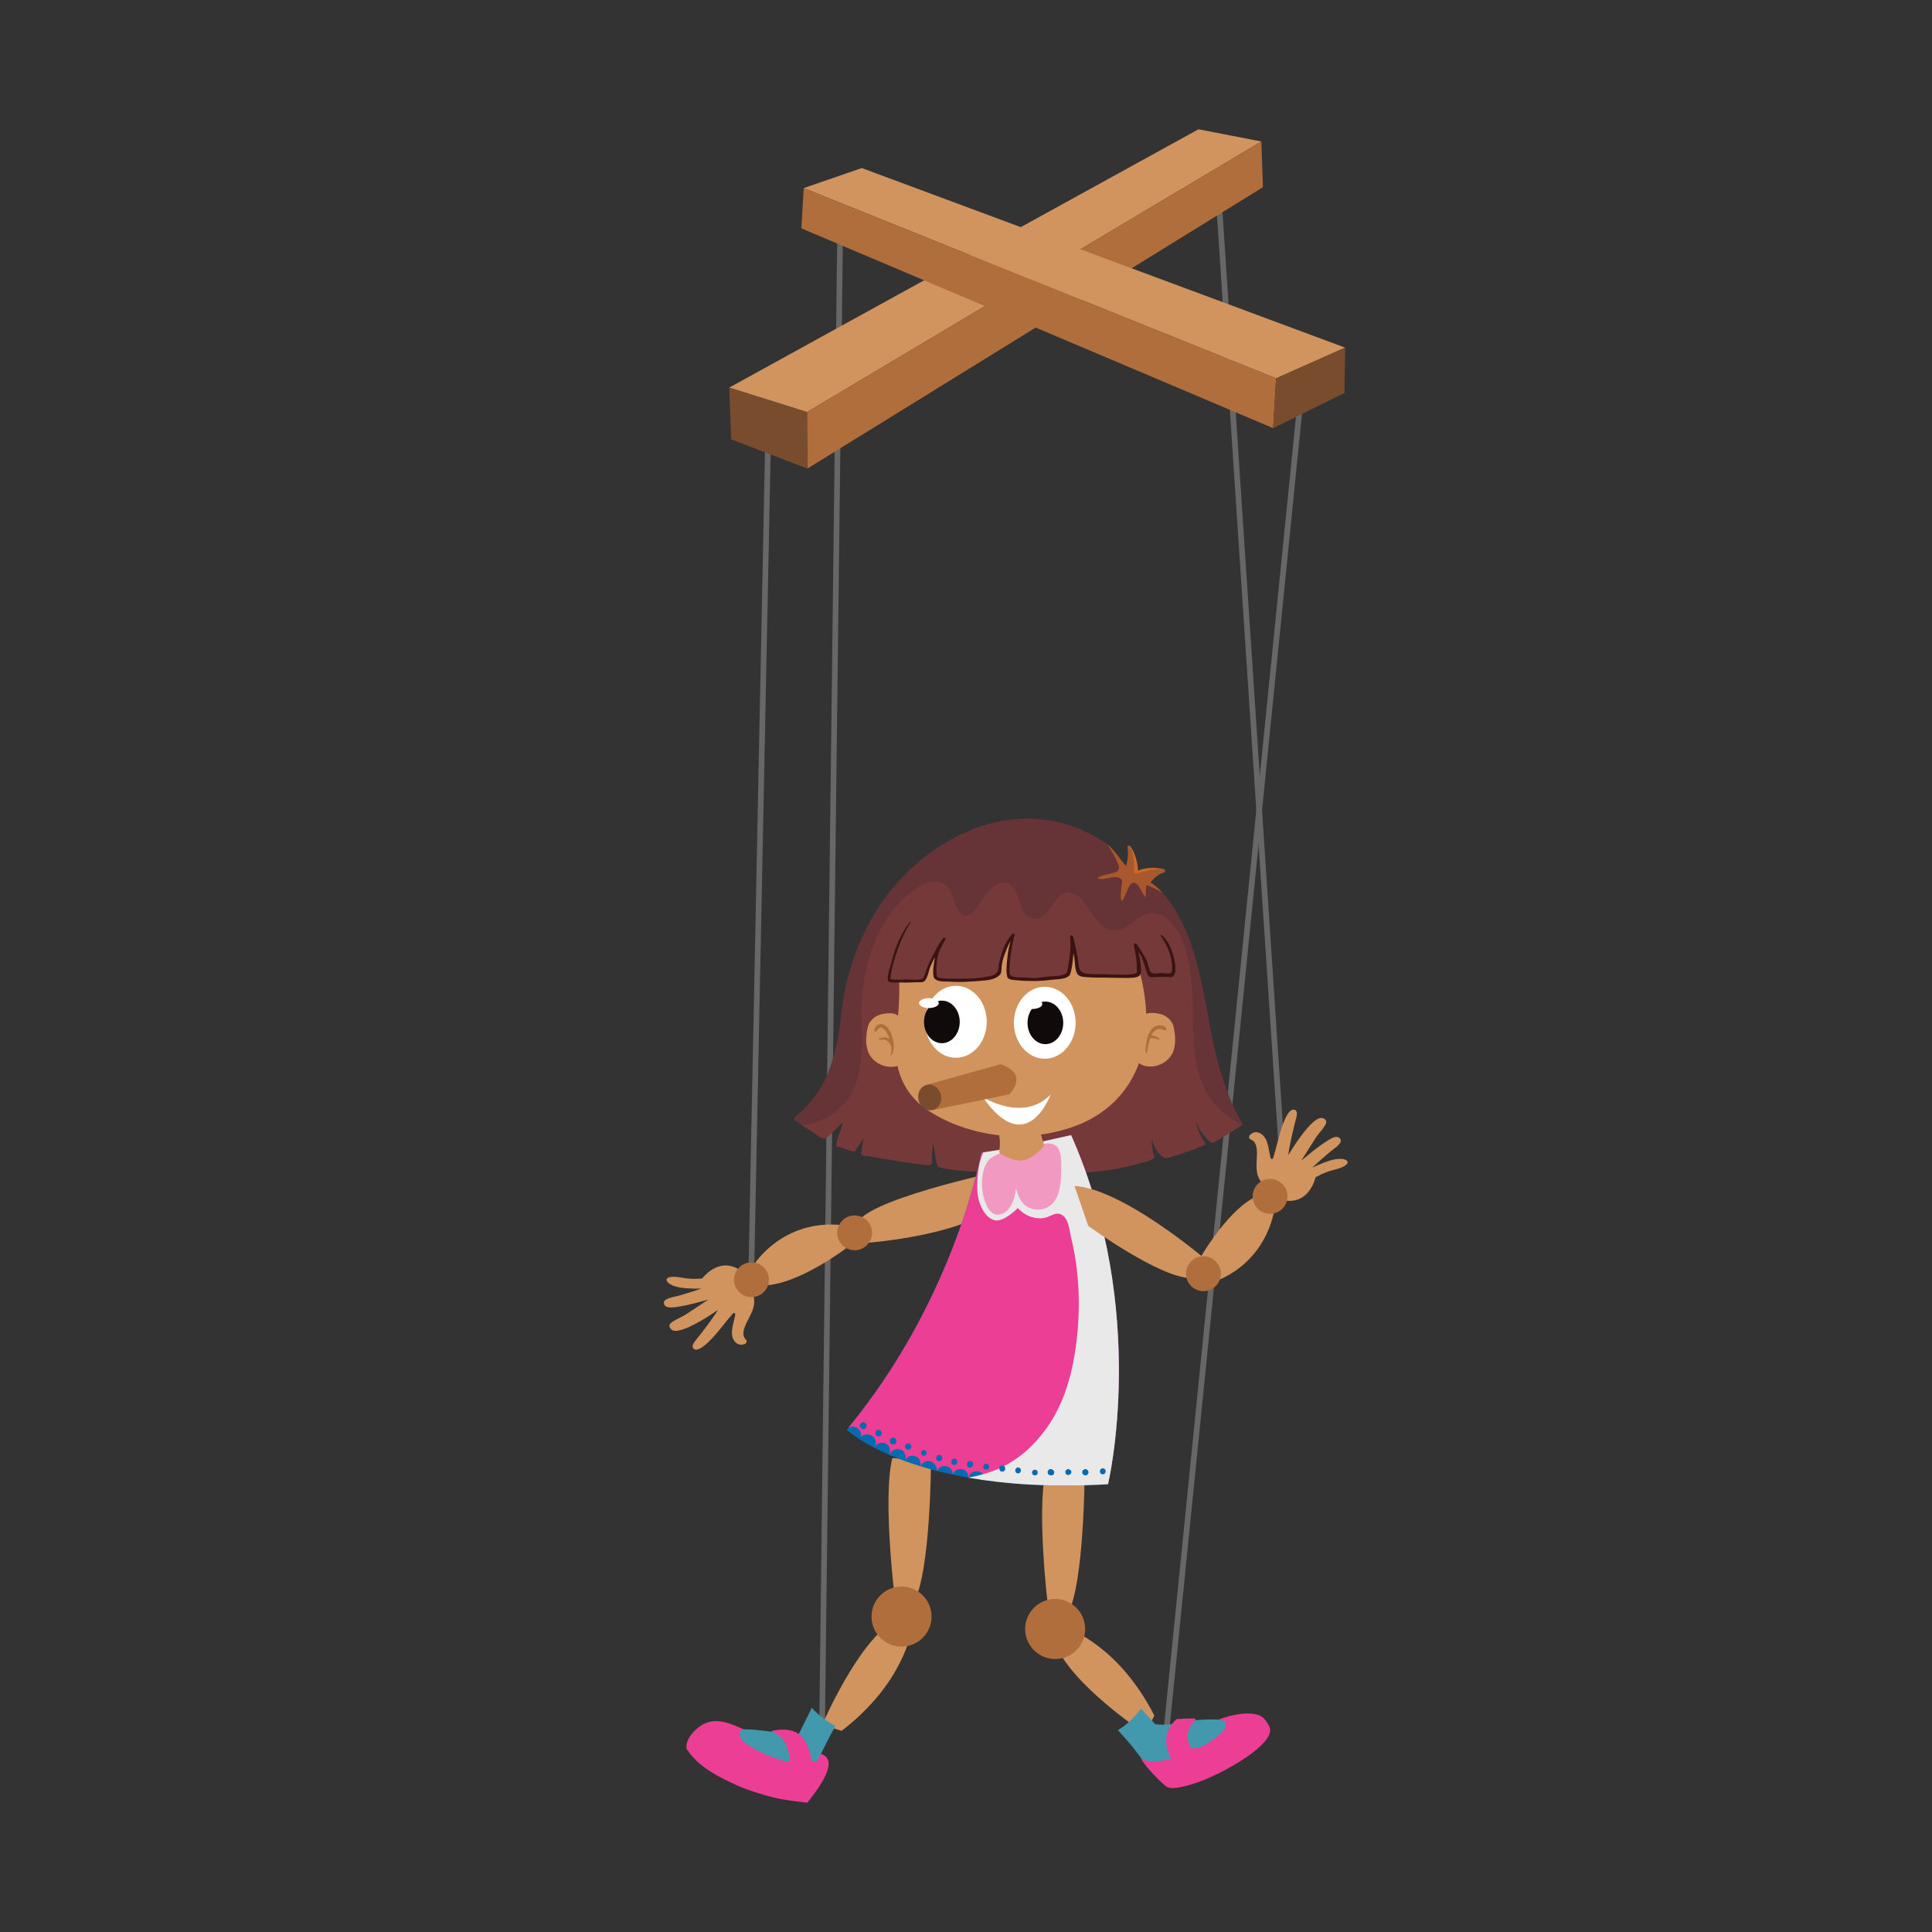<?xml version="1.0" encoding="utf-8"?>
<!-- Generator: Adobe Illustrator 15.0.0, SVG Export Plug-In . SVG Version: 6.00 Build 0)  -->
<!DOCTYPE svg PUBLIC "-//W3C//DTD SVG 1.1//EN" "http://www.w3.org/Graphics/SVG/1.1/DTD/svg11.dtd">
<svg version="1.1" id="שכבה_1" xmlns="http://www.w3.org/2000/svg" xmlns:xlink="http://www.w3.org/1999/xlink" x="0px" y="0px"
	 width="566.93px" height="566.93px" viewBox="0 0 566.93 566.93" enable-background="new 0 0 566.93 566.93" xml:space="preserve">
<rect x="0" y="0" width="566.93" height="566.93" fill="#333333" stroke="none"/>
<polygon fill="#676767" points="240.421,505.163 245.777,61.662 247.445,61.451 242.088,504.953 "/>
<polygon fill="#676767" points="376.15,351.099 356.194,49.349 357.873,49.283 377.828,351.033 "/>
<polygon fill="#676767" points="219.683,370.485 224.615,125.704 226.289,125.57 221.357,370.351 "/>
<polygon fill="#676767" points="343.108,507.978 341.436,507.832 380.992,115.316 382.663,115.462 "/>
<polygon fill="#D1945E" points="213.988,113.734 351.68,37.944 370.137,41.514 236.8,120.915 "/>
<polygon fill="#AF6E3C" points="236.915,137.51 236.8,120.915 370.137,41.514 370.602,54.931 "/>
<polygon fill="#D1945E" points="394.724,102.008 252.879,49.315 235.845,55.193 374.475,111.009 "/>
<polygon fill="#AF6E3C" points="373.6,125.637 374.475,111.009 235.845,55.193 235.152,67.008 "/>
<polygon fill="#784C2D" points="213.988,113.734 214.569,128.925 236.915,137.51 236.8,120.915 "/>
<polygon fill="#784C2D" points="394.724,102.008 394.508,115.331 373.6,125.637 374.475,111.009 "/>
<path fill="#D1945E" d="M217.006,372.23c0.732,2.646,2.089,5.096,3.937,7.121c-0.358,0.328-0.713,0.66-1.063,0.999
	c0,0-3.685,3.464-7.88,8.802c-4.191,5.324-6.875,7.317-8.13,6.812c-0.549-0.226-1.208-0.917,0.244-2.618
	c1.448-1.703,5.846-7.516,6.538-8.959c0,0-4.334,3.105-8.265,4.912c-3.929,1.808-5.417,1.431-5.902,0.05
	c-0.487-1.372,2.643-2.279,4.888-3.711c2.254-1.444,6.484-4.308,6.484-4.308s-7.384,2.232-10.881,2.342
	c-1.311,0.04-2.006-0.402-2.146-1.137c-0.138-0.731,0.229-1.384,2.917-1.978c2.687-0.585,8.048-2.416,8.048-2.416
	s-3.443,0.074-5.854-0.264c-2.404-0.334-4.494-1.384-4.318-2.469c0.104-0.629,1.471-1.049,4.614-0.462
	c3.142,0.592,5.86,0.196,5.86,0.196s4.545-6.304,10.679-2.688C216.777,372.455,216.859,372.371,217.006,372.23"/>
<path fill="#D1945E" d="M218.719,376.314c0.55,0.952,1.19,1.853,1.912,2.686c0.146,0.301,0.268,0.594,0.359,0.873
	c0.85,2.544,0.012,4.457-1.149,6.767c-0.877,1.749-2.734,4.763-0.953,6.472c0.265,0.248,0.328,0.724-0.016,0.949
	c-0.043,0.121-0.127,0.243-0.262,0.297c-2.492,1.017-3.991-1.415-3.827-3.62c0.107-1.479,0.519-2.887,0.852-4.323
	c0.083-0.349,0.109-0.688,0.111-1.029c-1.613-0.253-3.326-1.356-4.058-2.451c-0.737-1.114-1.14-2.693-1.037-4.198l7.961-2.534
	C218.649,376.238,218.685,376.276,218.719,376.314"/>
<path fill="#D1945E" d="M297.188,342.853c0,0-39.502,8.041-45.249,15.35l2.571,6.486c0,0,30.658-2.196,39.758-12.644
	L297.188,342.853z"/>
<path fill="#D1945E" d="M248.918,365.838c0,0-14.429,11.136-24.718,11.35l-3.176-5.77c0,0,8.384-13.949,26.495-11.881
	L248.918,365.838z"/>
<path fill="#AF6E3C" d="M253.954,357.747c-2.22-1.746-5.434-1.36-7.178,0.858c-1.746,2.218-1.36,5.434,0.858,7.178
	s5.434,1.359,7.177-0.858C256.557,362.705,256.172,359.491,253.954,357.747"/>
<path fill="#AF6E3C" d="M225.183,377.629c-1.158,2.573-4.184,3.723-6.759,2.565s-3.724-4.183-2.567-6.758
	c1.159-2.577,4.183-3.725,6.758-2.567C225.191,372.026,226.34,375.052,225.183,377.629"/>
<path fill="#D1945E" d="M307.316,469.515c0,0-3.134-27.024-0.394-38.016l11.354,0.943c0,0-0.105,32.692-5.051,41.354
	L307.316,469.515z"/>
<path fill="#D1945E" d="M336.002,508.729c0,0-22.216-14.761-26.224-26.454l3.89-4.26c0,0,14.665,4.977,25.071,25.413
	L336.002,508.729z"/>
<path fill="#AF6E3C" d="M318.434,478.015c0,4.863-3.942,8.808-8.808,8.808c-4.863,0-8.807-3.944-8.807-8.808
	c0-4.865,3.943-8.808,8.807-8.808C314.491,469.207,318.434,473.149,318.434,478.015"/>
<path fill="#D1945E" d="M262.235,465.875c0,0-3.133-27.025-0.393-38.019l11.355,0.946c0,0-0.105,32.689-5.051,41.352
	L262.235,465.875z"/>
<path fill="#D1945E" d="M241.254,506.175c0,0,10.477-24.526,21.248-30.595l4.896,3.051c0,0-2.23,15.326-20.435,29.273
	L241.254,506.175z"/>
<path fill="#AF6E3C" d="M273.354,474.372c0,4.865-3.943,8.808-8.808,8.808s-8.807-3.942-8.807-8.808
	c0-4.863,3.942-8.806,8.807-8.806S273.354,469.509,273.354,474.372"/>
<path fill="#663336" d="M364.51,329.833c0-0.113-0.038-0.208-0.091-0.291c-0.445-1.207-1.262-2.328-1.816-3.501
	c-0.668-1.423-1.343-2.764-1.89-4.244c-1.248-3.365-2.415-6.677-3.342-10.15c-4.349-16.225-4.594-36.438-16.184-49.605
	c-0.921-1.04-2.181-2.262-3.574-3.074c0.999-1.341,2.262-2.429,3.995-2.963c0.517-0.154,0.271-0.822-0.135-0.922
	c-2.399-0.583-5.205-0.572-7.538,0.42c-0.107-2.615-0.934-5.256-2.257-7.187c-0.264-0.38-0.917-0.09-0.823,0.357
	c0.313,1.573,0.074,3.544-0.294,5.1c-0.034,0.135-0.071,0.266-0.109,0.396c-0.622-0.837-1.366-1.625-1.906-2.362
	c-1.313-1.78-2.616-3.469-4.501-4.697c-3.863-2.519-7.898-4.419-12.362-5.6c-21.616-5.716-43.648,8.058-54.696,25.975
	c-4.087,6.625-6.978,13.953-8.722,21.526c-0.722,3.151-1.203,6.334-1.497,9.539c-0.631,5.671-1.822,11.319-3.905,16.642
	c-1.151,2.944-2.91,5.447-4.876,7.891c-0.906,1.125-1.837,2.198-2.929,3.153c-0.704,0.609-1.628,1.12-2.033,1.986
	c-0.117,0.237,0.037,0.49,0.249,0.599c1.028,0.519,2.016,1.357,2.994,1.982c1.07,0.678,2.184,1.263,3.183,2.049
	c1.099,0.863,2.295,1.773,3.435,0.702c1.594-1.497,3.159-2.815,4.522-4.484c-0.153,0.638-0.328,1.275-0.499,1.913
	c-0.432,1.602-1.367,3.177-1.483,4.845c-0.016,0.208,0.089,0.439,0.298,0.512c1.535,0.524,3.185,1.235,4.757,1.568
	c0.165,0.038,0.373-0.06,0.466-0.198c0.827-1.236,1.651-2.503,2.452-3.785c-0.23,1.485-0.447,2.967-0.678,4.438
	c-0.142,0.907,1.367,0.775,1.803,0.845c2.056,0.331,14.143,2.503,18.152,2.676c1.207,0.051,0.771-1.946,0.786-2.619
	c0.025-1.297,0.228-2.578,0.364-3.864c0.124,0.584,0.238,1.174,0.336,1.766c0.254,1.563,0.418,3.524,1.054,4.989
	c0.447,1.032,10.352,1.815,16.919,1.815c1.732,0,10.983,0.466,12.689,0.469c9.937,0.029,20.029-0.25,29.62-3.1
	c1.225-0.369,2.896-0.549,3.931-1.397c0.182-0.007,0.364-0.142,0.3-0.373c0.012-0.105-0.015-0.219-0.077-0.3
	c-0.432-1.63-0.641-3.291-0.715-4.964c0.111,0.313,0.23,0.623,0.361,0.926c0.618,1.477,1.684,3.547,3.192,4.388
	c0.026,0.021,0.048,0.05,0.075,0.074c0.76,0.591,5.994-1.562,7.749-2.046c1.423-0.396,2.707-1.106,4.071-1.622
	c0.12-0.044,0.183-0.133,0.214-0.229c0.08-0.048,0.129-0.143,0.088-0.242c-0.319-0.771-0.908-1.45-1.273-2.221
	c-0.567-1.178-1.018-2.433-1.346-3.697c-0.069-0.274-0.114-0.546-0.156-0.814c0.093,0.257,0.193,0.51,0.306,0.769
	c0.804,1.868,2.34,4.271,4.08,5.479c0.037,0.026,0.066,0.064,0.101,0.086c0.024,0.019,0.056,0.026,0.082,0.04
	c0.033,0.022,0.066,0.054,0.096,0.07c0.061,0.037,0.131,0.048,0.194,0.035c0.401,0.063,0.733-0.219,1.148-0.479
	c1.27-0.781,7.645-4.544,7.645-4.874V329.833z"/>
<g opacity="0.5">
	<g>
		<defs>
			<rect id="SVGID_1_" x="321.939" y="247.753" width="19.962" height="16.746"/>
		</defs>
		<clipPath id="SVGID_2_">
			<use xlink:href="#SVGID_1_"  overflow="visible"/>
		</clipPath>
		<path clip-path="url(#SVGID_2_)" fill="#EB7B24" d="M325.215,248.166c1.092,1.685,2.146,3.48,2.887,5.351
			c0.358,0.901,0.478,1.936-0.618,2.365c-1.817,0.705-3.89,0.735-5.543,1.8c2.194,1.005,5.23-1.308,7.078,0.234
			c0.6,0.495,0.026,2.19-0.004,2.768c-0.063,1.148-0.32,2.692,0.152,3.815c0.876-1.123,1.292-2.644,1.935-3.89
			c0.286-0.557,0.719-1.579,1.49-1.579c1.71,0,2.362,3.07,3.524,4.246c0.197-1.072,0.056-2.19,0.227-3.274
			c0.042-0.229,0.316-0.287,0.496-0.201c1.509,0.727,2.965,1.372,4.325,2.22c-0.912-1.034-2.165-2.248-3.551-3.054
			c0.999-1.341,2.262-2.429,3.994-2.963c0.518-0.156,0.272-0.822-0.134-0.921c-2.399-0.584-5.205-0.573-7.537,0.419
			c-0.108-2.615-0.935-5.256-2.258-7.187c-0.264-0.381-0.917-0.09-0.824,0.357c0.313,1.573,0.075,3.544-0.294,5.102
			c-0.033,0.133-0.07,0.264-0.107,0.394c-0.623-0.838-1.367-1.625-1.907-2.362c-1.096-1.489-2.194-2.91-3.621-4.054
			C325.021,247.89,325.121,248.024,325.215,248.166"/>
	</g>
</g>
<path fill="#75393A" d="M360.352,327.635c-3.215-2.336-5.615-5.311-7.234-8.939c-3.455-7.737-2.825-16.414-3.119-24.664
	c-0.213-5.894-0.746-12.051-2.857-17.61c-1.945-5.107-7.064-11.367-12.921-7.123c-2.19,1.589-4.53,3.977-7.488,3.665
	c-2.643-0.274-4.422-2.234-5.916-4.269c-1.615-2.201-3.376-5.891-6.228-6.69c-3.259-0.921-4.901,2.32-6.515,4.526
	c-1.121,1.534-2.73,3.528-4.907,3.01c-2.639-0.626-3.461-2.966-4.131-5.324c-0.727-2.545-2.095-6.162-5.478-5.115
	c-2.045,0.635-3.51,2.486-4.739,4.136c-1.058,1.419-3.967,6.906-6.456,5.098c-2.037-1.483-2.255-4.379-3.298-6.47
	c-1.896-3.784-5.462-3.818-8.84-1.922c-7.706,4.317-12.624,12.506-15.067,20.778c-1.393,4.724-2.283,9.567-2.354,14.5
	c-0.074,5.276,0.421,10.6-0.153,15.86c-0.464,4.276-1.512,8.387-4.231,11.814c-2.635,3.326-6.74,6.194-10.968,6.997
	c-0.731,0.137-1.468,0.212-2.196,0.207c0.339,0.244,0.678,0.486,1.013,0.702c1.069,0.678,2.184,1.265,3.183,2.049
	c1.099,0.863,2.295,1.773,3.435,0.702c1.594-1.497,3.159-2.815,4.522-4.484c-0.153,0.638-0.328,1.275-0.499,1.913
	c-0.432,1.602-1.367,3.179-1.483,4.847c-0.016,0.206,0.089,0.438,0.299,0.51c1.535,0.524,3.184,1.235,4.756,1.568
	c0.164,0.038,0.373-0.06,0.466-0.198c0.828-1.236,1.651-2.503,2.452-3.785c-0.23,1.483-0.447,2.967-0.677,4.438
	c-0.143,0.907,1.366,0.774,1.803,0.845c2.055,0.331,14.142,2.503,18.151,2.675c1.207,0.052,0.771-1.945,0.786-2.618
	c0.026-1.297,0.228-2.578,0.364-3.864c0.124,0.584,0.238,1.174,0.336,1.766c0.254,1.563,0.418,3.524,1.054,4.989
	c0.447,1.032,10.352,1.815,16.919,1.815c1.732,0,10.983,0.464,12.689,0.469c9.937,0.029,20.029-0.25,29.62-3.1
	c1.225-0.369,2.896-0.549,3.931-1.397c0.182-0.007,0.364-0.142,0.3-0.373c0.012-0.106-0.015-0.219-0.077-0.302
	c-0.432-1.628-0.641-3.289-0.715-4.962c0.111,0.313,0.23,0.623,0.361,0.926c0.618,1.477,1.684,3.546,3.192,4.388
	c0.026,0.021,0.048,0.05,0.075,0.073c0.76,0.592,5.994-1.561,7.749-2.045c1.423-0.396,2.708-1.106,4.071-1.622
	c0.119-0.044,0.183-0.131,0.214-0.229c0.08-0.048,0.129-0.143,0.087-0.242c-0.318-0.771-0.907-1.45-1.272-2.221
	c-0.567-1.178-1.018-2.433-1.346-3.697c-0.069-0.274-0.114-0.544-0.156-0.814c0.094,0.257,0.193,0.51,0.306,0.767
	c0.805,1.87,2.34,4.273,4.08,5.481c0.037,0.026,0.066,0.064,0.101,0.086c0.025,0.02,0.057,0.024,0.082,0.04
	c0.033,0.022,0.066,0.054,0.096,0.07c0.061,0.037,0.131,0.046,0.194,0.035c0.4,0.063,0.734-0.221,1.148-0.479
	c1.27-0.781,7.645-4.544,7.645-4.875v-0.106C363.005,329.349,361.57,328.521,360.352,327.635"/>
<g opacity="0.5">
	<g>
		<defs>
			<rect id="SVGID_3_" x="331.581" y="248.223" width="10.164" height="8.148"/>
		</defs>
		<clipPath id="SVGID_4_">
			<use xlink:href="#SVGID_3_"  overflow="visible"/>
		</clipPath>
		<path clip-path="url(#SVGID_4_)" fill="#EB7B24" d="M332.413,250.632c0.234,1.167,0.384,2.31,0.379,3.503
			c0,0.291-0.241,2.28,0.324,2.234c0.701-0.048,1.316-0.204,1.971-0.423c0.906-0.307,1.782-0.557,2.728-0.686
			c1.26-0.173,2.684-0.277,3.93-0.006c-0.073-0.081-0.162-0.145-0.271-0.173c-2.399-0.583-5.205-0.572-7.537,0.42
			c-0.108-2.615-0.935-5.256-2.258-7.187c-0.029-0.041-0.063-0.068-0.097-0.093C331.884,249.009,332.241,249.769,332.413,250.632"/>
	</g>
</g>
<path fill="#036BB1" d="M299.227,336.462l-11.262,1.791c0,0-7.516,42.768-39.492,81.293c0,0,20.224,19.263,76.672,15.991
	c0,0,12.105-50.703-10.837-102.44L299.227,336.462z"/>
<path fill="#EC3E95" d="M324.913,433.683c0.216,0,0.421,0.021,0.604,0.074c1.873-9.426,9.198-54.632-11.209-100.66l-15.081,3.365
	l-11.262,1.791c0,0-7.437,42.311-38.986,80.671c0.387-0.209,0.817-0.327,1.22-0.306c0.851,0.051,1.702,0.436,2.123,1.224
	c0.26,0.498,0.313,0.813,0.361,1.362c0.02,0.167,0,0.338-0.04,0.503c0.457-0.485,1.095-0.8,1.803-0.8h0.106
	c1.345,0,2.464,1.12,2.464,2.463c0,0.536-0.182,1.027-0.476,1.437c0.027,0.015,0.058,0.029,0.088,0.047
	c0.315-0.837,1.042-1.483,2.203-1.483c2.067,0,2.78,2.089,2.154,3.55c0.032,0.013,0.074,0.034,0.109,0.051
	c0.26-0.95,1.012-1.739,2.278-1.739c1.952,0,2.697,1.854,2.249,3.29c0.351-0.758,1.055-1.342,2.134-1.342
	c1.858,0,2.623,1.681,2.311,3.077c0.014,0,0.034,0.005,0.04,0.01c0.305-0.688,0.907-1.254,1.623-1.455
	c0.964-0.264,1.854,0.081,2.45,0.75c-0.01-0.015-0.021-0.032-0.031-0.048c0.365,0.39,0.522,0.679,0.697,1.184
	c0.1,0.31,0.128,0.62,0.095,0.929c0.013,0.014,0.033,0.016,0.052,0.02c0.319-0.818,1.042-1.453,2.185-1.453
	c1.606,0,2.401,1.257,2.38,2.511c0.286-0.891,1.023-1.62,2.243-1.62c1.621,0,2.407,1.278,2.386,2.532
	c0.021,0.005,0.055,0.008,0.089,0.013c0.206-1.018,0.98-1.901,2.321-1.901c1.623,0,2.405,1.297,2.37,2.557
	c0.271-0.916,1.021-1.661,2.253-1.661c1.521,0,2.306,1.135,2.369,2.306l0.021,0.009c0.068-0.253,0.162-0.49,0.278-0.691
	c0.32-0.549,0.854-0.958,1.469-1.128c0.636-0.17,1.331-0.086,1.899,0.25c0.3,0.172,0.515,0.385,0.688,0.619
	c0.274,0.276,0.484,0.584,0.606,1.014c0.036,0.128,0.053,0.256,0.068,0.388c0.052-0.543,0.277-1.07,0.685-1.471
	c0.95-0.953,2.53-0.953,3.483,0l0.083,0.077c0.344,0.347,0.561,0.772,0.658,1.223c0.211-1.002,0.977-1.862,2.307-1.862
	c1.403,0,2.184,0.96,2.346,2.029c0.108-1.139,0.892-2.191,2.364-2.191c1.693,0,2.475,1.402,2.357,2.71h0.064
	c0.061-1.176,0.846-2.31,2.368-2.31c1.319,0,2.085,0.859,2.306,1.854c0.329-0.972,1.254-1.688,2.321-1.688h0.081
	c1.152,0,2.137,0.826,2.393,1.906c0.044,0,0.091,0,0.138-0.004C322.754,434.611,323.534,433.683,324.913,433.683"/>
<g>
	<g>
		<defs>
			<rect id="SVGID_5_" x="284.174" y="333.097" width="44.162" height="102.818"/>
		</defs>
		<clipPath id="SVGID_6_">
			<use xlink:href="#SVGID_5_"  overflow="visible"/>
		</clipPath>
		<path clip-path="url(#SVGID_6_)" fill="#E9E9E9" d="M314.308,333.097l-15.081,3.365l-10.704,1.702
			c-1.01,2.279-1.491,4.777-1.66,7.258c-0.17,2.544-0.252,5.178,0.629,7.619c0.727,2.032,2.116,4.51,4.422,5.029
			c2.593,0.592,6.342-3.219,6.429-3.261c0.07-0.076,0.139-0.162,0.198-0.243c0.261-0.33,2.121,2.941,6.815,2.937
			c2.508-0.003,3.746-1.7,5.462-1.316c2.808,0.622,2.988,4.926,3.525,7.126c2.37,9.683,2.737,20.004,1.602,29.888
			c-1.033,9.013-3.394,18.211-8.707,25.702c-4.647,6.564-10.577,11.321-18.356,13.579c-1.555,0.455-3.131,0.818-4.707,1.134
			c10.77,1.887,24.284,2.895,40.971,1.922C325.145,435.537,337.25,384.834,314.308,333.097"/>
	</g>
</g>
<path fill="#F299C1" d="M309.636,336.058c-1.391-0.872-3.051-0.503-4.52-0.051c-2.19,0.673-4.195,1.53-6.483,1.904
	c-1.12,0.192-2.179,0.202-3.298,0.253c-0.089,0-0.161,0.025-0.24,0.046c-1.315-0.166-2.694,0.617-3.809,1.278
	c-1.492,0.896-2.228,2.336-2.661,3.964c-0.946,3.571-0.505,7.803,1.292,11.047c0.525,0.958,1.84,2.126,3.019,1.96
	c1.873-0.269,2.928-1.266,3.805-2.88c0.837-1.534,1.239-3.197,1.378-4.906c0.499,1.819,1.172,3.657,2.59,4.918
	c1.404,1.25,3.539,1.646,5.325,1.186c5.459-1.402,5.377-8.49,5.399-12.905C311.436,340.148,311.309,337.097,309.636,336.058"/>
<path fill="#036BB1" d="M253.29,417.344c-0.553,0.007-1.015,0.475-1.009,1.031c0.01,0.549,0.48,1.015,1.039,1.005
	c0.557-0.012,1.017-0.478,1.006-1.039C254.318,417.791,253.847,417.331,253.29,417.344"/>
<path fill="#036BB1" d="M257.806,419.555c-1.258,0.029-1.231,1.987,0.025,1.958C259.093,421.484,259.067,419.53,257.806,419.555"/>
<path fill="#036BB1" d="M262.081,421.874c-1.289,0.029-1.262,2.032,0.03,2.004C263.395,423.849,263.367,421.848,262.081,421.874"/>
<path fill="#036BB1" d="M266.502,423.553c-1.211,0.026-1.179,1.892,0.025,1.867C267.734,425.391,267.705,423.521,266.502,423.553"/>
<path fill="#036BB1" d="M271.09,425.488c-1.085,0.024-1.06,1.712,0.026,1.688C272.199,427.15,272.177,425.467,271.09,425.488"/>
<path fill="#036BB1" d="M275.591,426.925c-1.206,0.029-1.181,1.892,0.029,1.865C276.822,428.761,276.79,426.895,275.591,426.925"/>
<path fill="#036BB1" d="M280,428.048c-1.199,0.026-1.171,1.884,0.027,1.855C281.22,429.879,281.197,428.023,280,428.048"/>
<path fill="#036BB1" d="M284.646,428.732c-1.234,0.024-1.208,1.934,0.023,1.908C285.906,430.614,285.873,428.706,284.646,428.732"/>
<path fill="#036BB1" d="M289.367,429.516c-1.139,0.021-1.112,1.78,0.029,1.764C290.534,431.25,290.506,429.484,289.367,429.516"/>
<path fill="#036BB1" d="M294.093,430.035c-1.168,0.025-1.142,1.833,0.024,1.807C295.282,431.817,295.257,430.004,294.093,430.035"/>
<path fill="#036BB1" d="M298.731,430.619c-1.109,0.025-1.085,1.756,0.028,1.726C299.87,432.323,299.849,430.593,298.731,430.619"/>
<path fill="#036BB1" d="M303.701,431.284c-0.03,0-0.058,0-0.079,0.005c-1.063,0.063-1.039,1.623,0.021,1.645h0.083
	C304.793,432.945,304.763,431.217,303.701,431.284"/>
<path fill="#036BB1" d="M308.933,431.317c0.017,0.01,0.031,0.018,0.049,0.026c-0.352-0.358-0.961-0.336-1.305,0.017
	c-0.379,0.388-0.357,1.214,0.208,1.444c0.317,0.138,0.524,0.165,0.862,0.111c0.285-0.05,0.53-0.354,0.599-0.617
	C309.448,431.888,309.252,431.553,308.933,431.317"/>
<path fill="#036BB1" d="M313.665,431.139c-0.526-0.188-1.075,0.32-1.065,0.845c0.004,0.515,0.564,1.021,1.094,0.809
	c0.372-0.146,0.713-0.392,0.707-0.835C314.396,431.519,314.042,431.271,313.665,431.139"/>
<path fill="#036BB1" d="M318.476,431.1c-0.501,0.018-0.915,0.436-0.904,0.938c0.009,0.498,0.433,0.909,0.933,0.904
	c0.499-0.009,0.908-0.426,0.907-0.934C319.401,431.514,318.975,431.097,318.476,431.1"/>
<path fill="#036BB1" d="M323.587,430.87c-1.131,0.026-1.108,1.782,0.025,1.757C324.742,432.596,324.721,430.84,323.587,430.87"/>
<path fill="#D1945E" d="M344.413,301.435c-0.461-2.18-2.328-3.625-4.567-4.023c-1.192-0.21-3.092-0.377-4.166,0.406
	c-1.955,0.597-2.86,3.504-3.223,5.107c-0.585,2.587-0.131,5.382,0.905,7.807c0.824,1.935,2.98,2.385,4.956,2.194
	c2.266-0.221,4.49-1.621,5.548-3.518C345.191,307.051,344.953,303.984,344.413,301.435"/>
<path fill="#D1945E" d="M255.158,309.505c1.065,1.896,3.283,3.297,5.547,3.518c1.974,0.195,4.136-0.26,4.958-2.194
	c1.032-2.422,1.487-5.22,0.905-7.802c-0.361-1.61-1.27-4.516-3.223-5.115c-1.076-0.778-2.977-0.615-4.164-0.403
	c-2.24,0.4-4.106,1.846-4.572,4.025C254.069,304.08,253.839,307.143,255.158,309.505"/>
<path fill="#D1945E" d="M305.837,334.229c-0.509-1.683-1.109-3.379-1.687-5.044c-0.016-0.049-0.041-0.086-0.071-0.116
	c-0.045-0.249-0.25-0.47-0.574-0.436c-1.054,0.119-2.108,0.087-3.166,0.089c-1.007,0.008-1.915,0.293-2.892,0.541
	c-1.662,0.425-3.1,1.251-4.504,2.19c-0.057,0.003-0.111,0.019-0.153,0.086c-0.008,0.019-0.022,0.037-0.033,0.059
	c-0.101,0.176,0,0.507,0.257,0.434c0.022-0.008,0.037-0.016,0.057-0.019c0.301,1.422,0.402,2.946,0.347,4.389
	c-0.023,0.576-0.418,1.911,0.309,2.269c2.291,1.129,4.598,2.354,7.231,1.609c1.953-0.556,3.961-2.354,5.249-3.874
	C306.598,335.947,305.979,334.698,305.837,334.229"/>
<path fill="#D1945E" d="M293.014,332.031c0.022-0.008,0.037-0.016,0.057-0.019c0.152,0.727,0.256,1.478,0.309,2.231
	c3.983,0.815,8.406,0.863,12.396-0.218c-0.498-1.615-1.069-3.243-1.625-4.842c-0.015-0.049-0.04-0.086-0.07-0.116
	c-0.044-0.249-0.25-0.47-0.574-0.436c-1.054,0.119-2.108,0.086-3.167,0.089c-1.006,0.008-1.914,0.291-2.891,0.541
	c-1.662,0.425-3.1,1.251-4.504,2.19c-0.057,0.003-0.111,0.019-0.152,0.086c-0.009,0.019-0.023,0.037-0.034,0.057
	C292.657,331.773,292.757,332.104,293.014,332.031"/>
<path fill="#D1945E" d="M304.393,337.667c-1.309,0.843-2.761,2.192-4.393,2.281c-1.741,0.09-3.507-0.573-4.927-1.542
	c-1.313-0.891-1.194-2.154-1.616-3.458c-0.016-0.005-0.032-0.007-0.049-0.011c0.023,0.492,0.027,0.982,0.008,1.464
	c-0.022,0.576-0.417,1.911,0.31,2.269c2.291,1.129,4.598,2.354,7.231,1.609c1.953-0.556,3.961-2.354,5.249-3.874
	c0.071-0.082,0.104-0.192,0.119-0.317C305.793,336.711,305.104,337.21,304.393,337.667"/>
<path fill="#D1945E" d="M263.843,288.005c0,0,0.335,5.729-0.783,14.259c-1.126,8.53,0.447,17.963,9.764,23.915
	c9.317,5.949,24.865,10.212,41.538,4.655c16.668-5.558,26.605-21.89,19.872-46.476c0,0-0.032,1.955-0.48,1.955
	c-0.446,0-16.613,0-17.119-0.574c-0.511-0.575-0.128-6.873-2.165-10.883c0,0,0,10.308-1.144,11.136
	c-1.147,0.827-16.742,1.591-17.25,0.638c-0.506-0.958,0.257-10.25,1.207-11.902c0,0-2.481,2.801-3.494,7.188
	c-1.021,4.394,0.317,4.65-3.565,5.161c-3.882,0.506-14.828,0.953-15.654-0.067c-0.829-1.018,0.062-7.381,2.163-10.692
	c0,0-3.059,3.117-4.266,7.258c-1.207,4.135-0.258,4.455-2.358,4.391C268.011,287.9,263.843,288.005,263.843,288.005"/>
<path fill="#3B1312" d="M344.663,281.961c-0.548-2.771-1.613-5.678-3.748-7.603c-0.171-0.158-0.377,0.098-0.27,0.267
	c1.401,2.153,2.541,4.37,3.056,6.905c0.239,1.166,0.313,2.314,0.168,3.493c-0.126,1.056-2.448,0.453-3.063,0.474
	c-1.147,0.044-2.906,0.625-3.424-0.707c-0.38-0.98-0.496-2.002-0.927-2.974c-0.643-1.45-2.665-4.494-2.754-4.604
	c-0.418-0.538-1.032-0.478-0.962,0.145c0.119,1.065,0.406,2.137,0.585,3.197c0.257,1.531,0.197,3.092,0.325,4.638
	c0.103,1.271-8.373,0.701-9.322,0.69c-1.279-0.017-2.552,0.011-3.83-0.038c-1.732-0.061-3.682-0.171-3.899-2.251
	c-0.307-2.935-0.954-5.87-1.704-8.731c-0.142-0.56-0.976-0.462-0.905,0.135c0.385,2.985-0.13,6.115-0.614,9.048
	c-0.179,1.08-0.209,1.703-1.446,2.017c-0.625,0.16-1.289,0.304-1.933,0.338c-1.568,0.092-3.175,0.176-4.725,0.429
	c-1.583,0.258-3.316,0.045-4.914-0.011c-1.179-0.041-3.931,0.269-4.076-1.3c-0.335-3.458,1.227-10.738,1.4-10.93
	c0.352-0.405-0.301-0.869-0.651-0.494c-2.068,2.18-2.974,5.063-3.722,7.943c-0.191,0.74-0.272,1.511-0.369,2.266
	c-0.183,1.414-1.342,1.937-2.567,2.154c-1.866,0.328-3.788,0.71-5.699,0.715c-1.763,0-3.525-0.005-5.283,0.006
	c-0.764,0.005-1.513,0.019-2.276-0.07c-1.133-0.134-2.318,0.038-2.325-1.394c-0.015-1.553,0.019-3.152,0.31-4.675
	c0.376-1.989,1.345-3.625,2.313-5.38c0.209-0.379-0.399-0.701-0.647-0.37c-1.756,2.357-3.074,4.997-4.293,7.664
	c-0.586,1.271-0.879,2.655-1.473,3.917c-0.479,1.031-3.947,0.51-4.947,0.541c-0.405,0.011-4.869,0.315-4.795-0.314
	c0.217-1.927,0.723-3.993,1.305-5.857c1.144-3.68,2.593-7.35,4.657-10.622c0.071-0.116-0.09-0.245-0.183-0.133
	c-2.592,3.297-4.478,7.737-5.435,11.816c-0.387,1.672-1.267,3.569-1.066,5.313c0.114,0.982,2.955,0.646,3.484,0.679
	c1.966,0.123,3.967-0.094,5.938-0.049c1.342,0.03,1.666-0.625,2.147-1.743c0.384-0.889,0.521-1.888,0.879-2.786
	c0.376-0.942,0.845-1.849,1.314-2.75c0.004-0.011,0.012-0.021,0.02-0.037c0,0.008-0.004,0.01-0.004,0.019
	c-0.239,1.687-0.678,3.848-0.377,5.555c0.228,1.289,2.03,1.501,3.077,1.51c1.912,0.014,3.801,0.199,5.724,0.117
	c2.306-0.107,4.519-0.226,6.817-0.486c1.316-0.146,3.249-0.667,4.024-1.825c0.338-0.508,0.275-1.404,0.335-1.97
	c0.119-1.221,0.364-2.39,0.797-3.535c0.588-1.529,1.066-2.901,1.859-4.204c-0.474,1.55-0.797,3.118-0.95,4.75
	c-0.168,1.795-0.492,3.985-0.052,5.759c0.249,1.021,2.184,0.963,2.91,1.041c1.922,0.208,3.948,0.227,5.882,0.196
	c2.083-0.034,4.185-0.392,6.263-0.513c0.902-0.054,3-0.389,3.383-1.432c0.577-1.588,0.745-3.607,0.917-5.28
	c0.029-0.297,0.052-0.613,0.074-0.924c0.07,0.399,0.142,0.799,0.215,1.193c0.296,1.527,0.136,3.23,0.795,4.657
	c0.507,1.105,1.908,1.105,2.929,1.185c1.979,0.152,3.931,0.127,5.916,0.148c2.009,0.028,4.021,0.094,6.029,0.086
	c0.852-0.003,2.987-0.009,3.586-0.797c0.594-0.78,0.347-2.185,0.261-3.053c-0.141-1.4-0.424-2.707-0.647-3.885
	c0.402,0.624,0.782,1.268,1.08,1.99c0.597,1.456,0.928,2.953,1.469,4.425c0.286,0.775,0.733,1.163,1.609,1.104
	c1.751-0.127,3.36-0.103,5.111-0.04C345.513,286.791,344.908,283.219,344.663,281.961"/>
<path fill="#AF6E3C" d="M342.111,301.539c-1.185-1.002-2.97-0.886-4.021,0.302c-1.599,1.818-1.862,4.54-1.938,6.852
	c-0.011,0.302,0.428,0.366,0.474,0.06c0.141-1.051,0.383-2.671,0.891-4.067c0.283,0.003,0.573-0.034,0.857-0.023
	c0.505,0.016,1.067,0.153,1.511,0.403c0.179,0.1,0.346-0.164,0.228-0.31c-0.35-0.461-0.932-0.659-1.486-0.775
	c-0.22-0.048-0.498-0.104-0.771-0.115c0.742-1.521,1.916-2.489,3.797-1.523C342.145,302.589,342.491,301.864,342.111,301.539"/>
<path fill="#AF6E3C" d="M260.675,301.856c-1.326-1.795-3.405-1.918-4.158,0.28c-0.16,0.476,0.571,0.805,0.812,0.357
	c1.487-2.716,3.405,1.279,3.729,2.396c0.016,0.043,0.027,0.092,0.041,0.142c-0.092-0.078-0.185-0.153-0.278-0.22
	c-0.958-0.694-1.766-0.418-2.784-0.111c-0.237,0.073-0.213,0.461,0.048,0.447c0.806-0.037,1.394-0.229,2.143,0.2
	c0.669,0.384,0.876,1.029,1.286,1.605c0.111,0.864,0.107,1.739-0.143,2.516c-0.056,0.174,0.198,0.286,0.291,0.13
	C262.929,307.497,262.054,303.716,260.675,301.856"/>
<path fill="#FFFFFF" d="M288.371,321.887c0,0,11.74,7.638,19.916-0.678C308.287,321.209,301.26,340.521,288.371,321.887"/>
<path fill="#FFFFFF" d="M280.5,289.278c-5.001,0-9.055,4.728-9.055,10.563c0,5.834,4.054,10.563,9.055,10.563
	c4.49,0,8.216-3.813,8.93-8.813c0.081-0.568,0.124-1.152,0.124-1.749C289.554,294.006,285.499,289.278,280.5,289.278"/>
<g>
	<defs>
		<path id="SVGID_7_" d="M271.146,299.869c0,3.45,2.345,6.248,5.238,6.248c2.895,0,5.241-2.798,5.241-6.248
			c0-3.449-2.347-6.244-5.241-6.244C273.49,293.625,271.146,296.42,271.146,299.869"/>
	</defs>
	<clipPath id="SVGID_8_">
		<use xlink:href="#SVGID_7_"  overflow="visible"/>
	</clipPath>
	
		<radialGradient id="SVGID_9_" cx="-74.437" cy="711.874" r="0.785" gradientTransform="matrix(7.346 0 0 -7.346 823.175 5529.067)" gradientUnits="userSpaceOnUse">
		<stop  offset="0" style="stop-color:#100A0B"/>
		<stop  offset="0.574" style="stop-color:#100A0B"/>
		<stop  offset="0.798" style="stop-color:#100A0B"/>
		<stop  offset="1" style="stop-color:#100A0B"/>
	</radialGradient>
	<rect x="271.146" y="293.625" clip-path="url(#SVGID_8_)" fill="url(#SVGID_9_)" width="10.479" height="12.492"/>
</g>
<path fill="#FFFFFF" d="M275.48,294.347c0,0.803-1.298,1.45-2.898,1.45c-1.598,0-2.897-0.647-2.897-1.45
	c0-0.799,1.3-1.448,2.897-1.448C274.183,292.898,275.48,293.548,275.48,294.347"/>
<path fill="#FFFFFF" d="M306.577,289.558c-4.999,0-9.054,4.729-9.054,10.563c0,5.834,4.055,10.562,9.054,10.562
	c4.491,0,8.217-3.813,8.931-8.813c0.081-0.567,0.126-1.151,0.126-1.748C315.634,294.287,311.577,289.558,306.577,289.558"/>
<g>
	<defs>
		<path id="SVGID_10_" d="M301.521,300.148c0,3.45,2.345,6.248,5.237,6.248c2.895,0,5.241-2.798,5.241-6.248
			s-2.347-6.245-5.241-6.245C303.865,293.903,301.521,296.698,301.521,300.148"/>
	</defs>
	<clipPath id="SVGID_11_">
		<use xlink:href="#SVGID_10_"  overflow="visible"/>
	</clipPath>
	
		<radialGradient id="SVGID_12_" cx="-75.57" cy="711.885" r="0.785" gradientTransform="matrix(7.346 0 0 -7.346 861.878 5529.427)" gradientUnits="userSpaceOnUse">
		<stop  offset="0" style="stop-color:#100A0B"/>
		<stop  offset="0.574" style="stop-color:#100A0B"/>
		<stop  offset="0.798" style="stop-color:#100A0B"/>
		<stop  offset="1" style="stop-color:#100A0B"/>
	</radialGradient>
	<rect x="301.521" y="293.903" clip-path="url(#SVGID_11_)" fill="url(#SVGID_12_)" width="10.478" height="12.493"/>
</g>
<path fill="#FFFFFF" d="M305.855,294.625c0,0.802-1.299,1.45-2.899,1.45c-1.6,0-2.897-0.648-2.897-1.45
	c0-0.8,1.298-1.446,2.897-1.446C304.557,293.179,305.855,293.825,305.855,294.625"/>
<path fill="#AF6E3C" d="M272.1,318.271l21.416-5.959c0,0,8.609,2.097,2.649,8.829l-22.188,4.526L272.1,318.271z"/>
<path fill="#784C2D" d="M276.086,321.241c-0.488-2.029-2.349-3.323-4.156-2.888c-1.808,0.434-2.879,2.431-2.392,4.46
	c0.488,2.029,2.349,3.323,4.157,2.89C275.503,325.268,276.573,323.271,276.086,321.241"/>
<path fill="#D1945E" d="M377.253,352.637c-1.754-2.115-3.996-3.792-6.512-4.882c0.192-0.444,0.38-0.894,0.561-1.347
	c0,0,1.94-4.669,3.579-11.257c1.64-6.576,3.27-9.494,4.623-9.547c0.591-0.02,1.478,0.341,0.851,2.488
	c-0.623,2.147-2.251,9.252-2.29,10.852c0,0,2.679-4.608,5.523-7.869c2.843-3.26,4.355-3.526,5.363-2.466
	c1.007,1.053-1.476,3.163-2.937,5.389c-1.465,2.241-4.149,6.587-4.149,6.587s5.82-5.059,8.965-6.596
	c1.179-0.573,1.995-0.457,2.424,0.158c0.425,0.608,0.359,1.354-1.851,2.998c-2.212,1.635-6.351,5.504-6.351,5.504
	s3.11-1.479,5.447-2.16c2.331-0.68,4.667-0.579,4.95,0.481c0.164,0.616-0.911,1.56-4.02,2.312c-3.107,0.75-5.424,2.226-5.424,2.226
	s-1.561,7.612-8.638,6.83C377.369,352.338,377.328,352.447,377.253,352.637"/>
<path fill="#D1945E" d="M374.016,349.613c-0.893-0.643-1.847-1.2-2.845-1.667c-0.257-0.213-0.488-0.431-0.686-0.646
	c-1.819-1.973-1.84-4.059-1.727-6.643c0.083-1.955,0.541-5.467-1.784-6.294c-0.344-0.116-0.596-0.525-0.376-0.872
	c-0.009-0.128,0.017-0.273,0.118-0.377c1.855-1.95,4.22-0.345,4.974,1.734c0.51,1.391,0.71,2.845,0.996,4.291
	c0.066,0.352,0.183,0.67,0.321,0.982c1.574-0.43,3.589-0.126,4.705,0.573c1.129,0.713,2.144,1.988,2.667,3.404l-6.224,5.574
	C374.108,349.654,374.062,349.633,374.016,349.613"/>
<path fill="#D1945E" d="M319.336,359.722c0,0,21,15.345,30.297,15.345l3.509-6.031c0,0-24.006-20.32-37.844-21.017L319.336,359.722z
	"/>
<path fill="#D1945E" d="M350.766,371.55c0,0,8.596-16.071,17.894-20.483l5.262,3.957c0,0-1.929,16.162-19.296,21.701L350.766,371.55
	z"/>
<path fill="#AF6E3C" d="M348.03,373.764c0,2.825,2.288,5.113,5.111,5.113c2.822,0,5.11-2.288,5.11-5.113
	c0-2.822-2.288-5.11-5.11-5.11C350.318,368.653,348.03,370.941,348.03,373.764"/>
<path fill="#AF6E3C" d="M367.582,351.066c0-2.824,2.289-5.112,5.112-5.112s5.111,2.288,5.111,5.112s-2.288,5.113-5.111,5.113
	S367.582,353.891,367.582,351.066"/>
<path fill="#4298AC" d="M245.144,506.516c-2.575-1.443-4.914-3.144-6.934-5.366c-1.065,2.18-2.132,4.347-3.221,6.51
	c-0.292,0.578-0.586,1.156-0.87,1.735c-2.741-0.748-5.68-1.01-8.456-1.332c-2.751-0.317-5.551-0.734-8.319-0.572
	c-2.169,0.131-8.05,0.947-6.019,4.418c1.265,2.153,4.266,3.358,6.416,4.321c2.826,1.268,5.816,2.144,8.577,3.536
	c2.97,1.505,7.475,4.203,10.455,1.489c0.277,0.224,1.88-1.236,2.058-1.676C240.877,514.46,242.901,510.447,245.144,506.516"/>
<path fill="#4298AC" d="M364.217,506.364c-2.121-1.649-5.085-1.758-7.66-1.805c-2.894-0.052-5.688,0.117-8.537,0.659
	c-3.003,0.58-5.994,1.148-9.015,0.744c-1.387-1.495-2.785-3.03-4.187-4.593c-1.863,2.48-4.01,4.663-6.777,6.341
	c1.317,1.432,2.614,2.884,3.864,4.367c2.661,3.167,4.992,7.585,9.454,8.355c4.848,0.834,8.17-0.561,12.424-2.638
	c3.744-1.826,8.813-3.635,11.229-7.244C365.945,509.152,365.54,507.388,364.217,506.364"/>
<path fill="#EC3E95" d="M241.059,514.724c-0.014-0.061-0.11-0.097-0.162-0.048c-0.013,0.005-0.018,0.023-0.031,0.029
	c-0.05,0.023-0.083,0.067-0.101,0.115c-0.358,0.397-0.529,0.89-0.685,1.401c-0.039,0.124-0.093,0.28-0.142,0.45
	c-0.591,0.155-1.191,0.256-1.815,0.244c-0.24-2.446-1.046-4.893-2.392-6.766c-2.08-2.891-6.073-2.912-9.259-2.241
	c-0.104,0.019-0.073,0.164,0.02,0.178c0.022,0.003,0.045,0.003,0.065,0.006c1.506,0.744,2.543,1.275,3.491,2.757
	c0.727,1.132,1.104,2.458,1.446,3.736c0.221,0.804,0.271,1.614,0.257,2.428c-0.01,0-0.019-0.006-0.019-0.006
	c-2.002-0.202-3.953-0.961-5.818-1.68c-1.929-0.742-3.788-1.677-5.555-2.76c-1.72-1.047-5.157-3.24-2.285-5.141
	c0.05-0.022,0.044-0.121-0.024-0.111c-0.057,0-0.103,0.012-0.153,0.017c-0.007-0.021-0.033-0.049-0.06-0.06
	c-3.591-1.512-7.299-3.242-11.095-1.504c-2.399,1.096-5.815,4.514-5.27,7.393c0.045,0.199,0.151,0.326,0.287,0.391
	c3.17,4.975,9.586,8.167,14.79,10.463c3.26,1.429,6.666,2.483,10.101,3.357c3.345,0.852,6.609,1.137,10.003,1.607
	c0.221,0.026,0.349-0.089,0.397-0.231c0.06-0.029,0.117-0.08,0.168-0.15C239.105,526.119,246.802,516.723,241.059,514.724"/>
<path fill="#EC3E95" d="M334.647,515.605c0,0,0.848,2.374,9.129,0.552c0,0-4.385-6.386,1.484-11.709c0,0,5-0.355,5.563-0.034
	c0.564,0.325-4.28,2.847-1.398,8.463c0,0,1.842,1.16,7.002-2.715c5.152-3.87,3.387-5.539,1.196-5.582c0,0,5.523-2.239,9.883-1.69
	c2.265,0.274,3.469,0.796,4.953,3.709c2.516,4.927-13.83,14.04-21.518,16.59c-7.689,2.554-8.602,1.177-9.342,0.536
	C340.857,523.092,335.632,518.17,334.647,515.605"/>
</svg>
